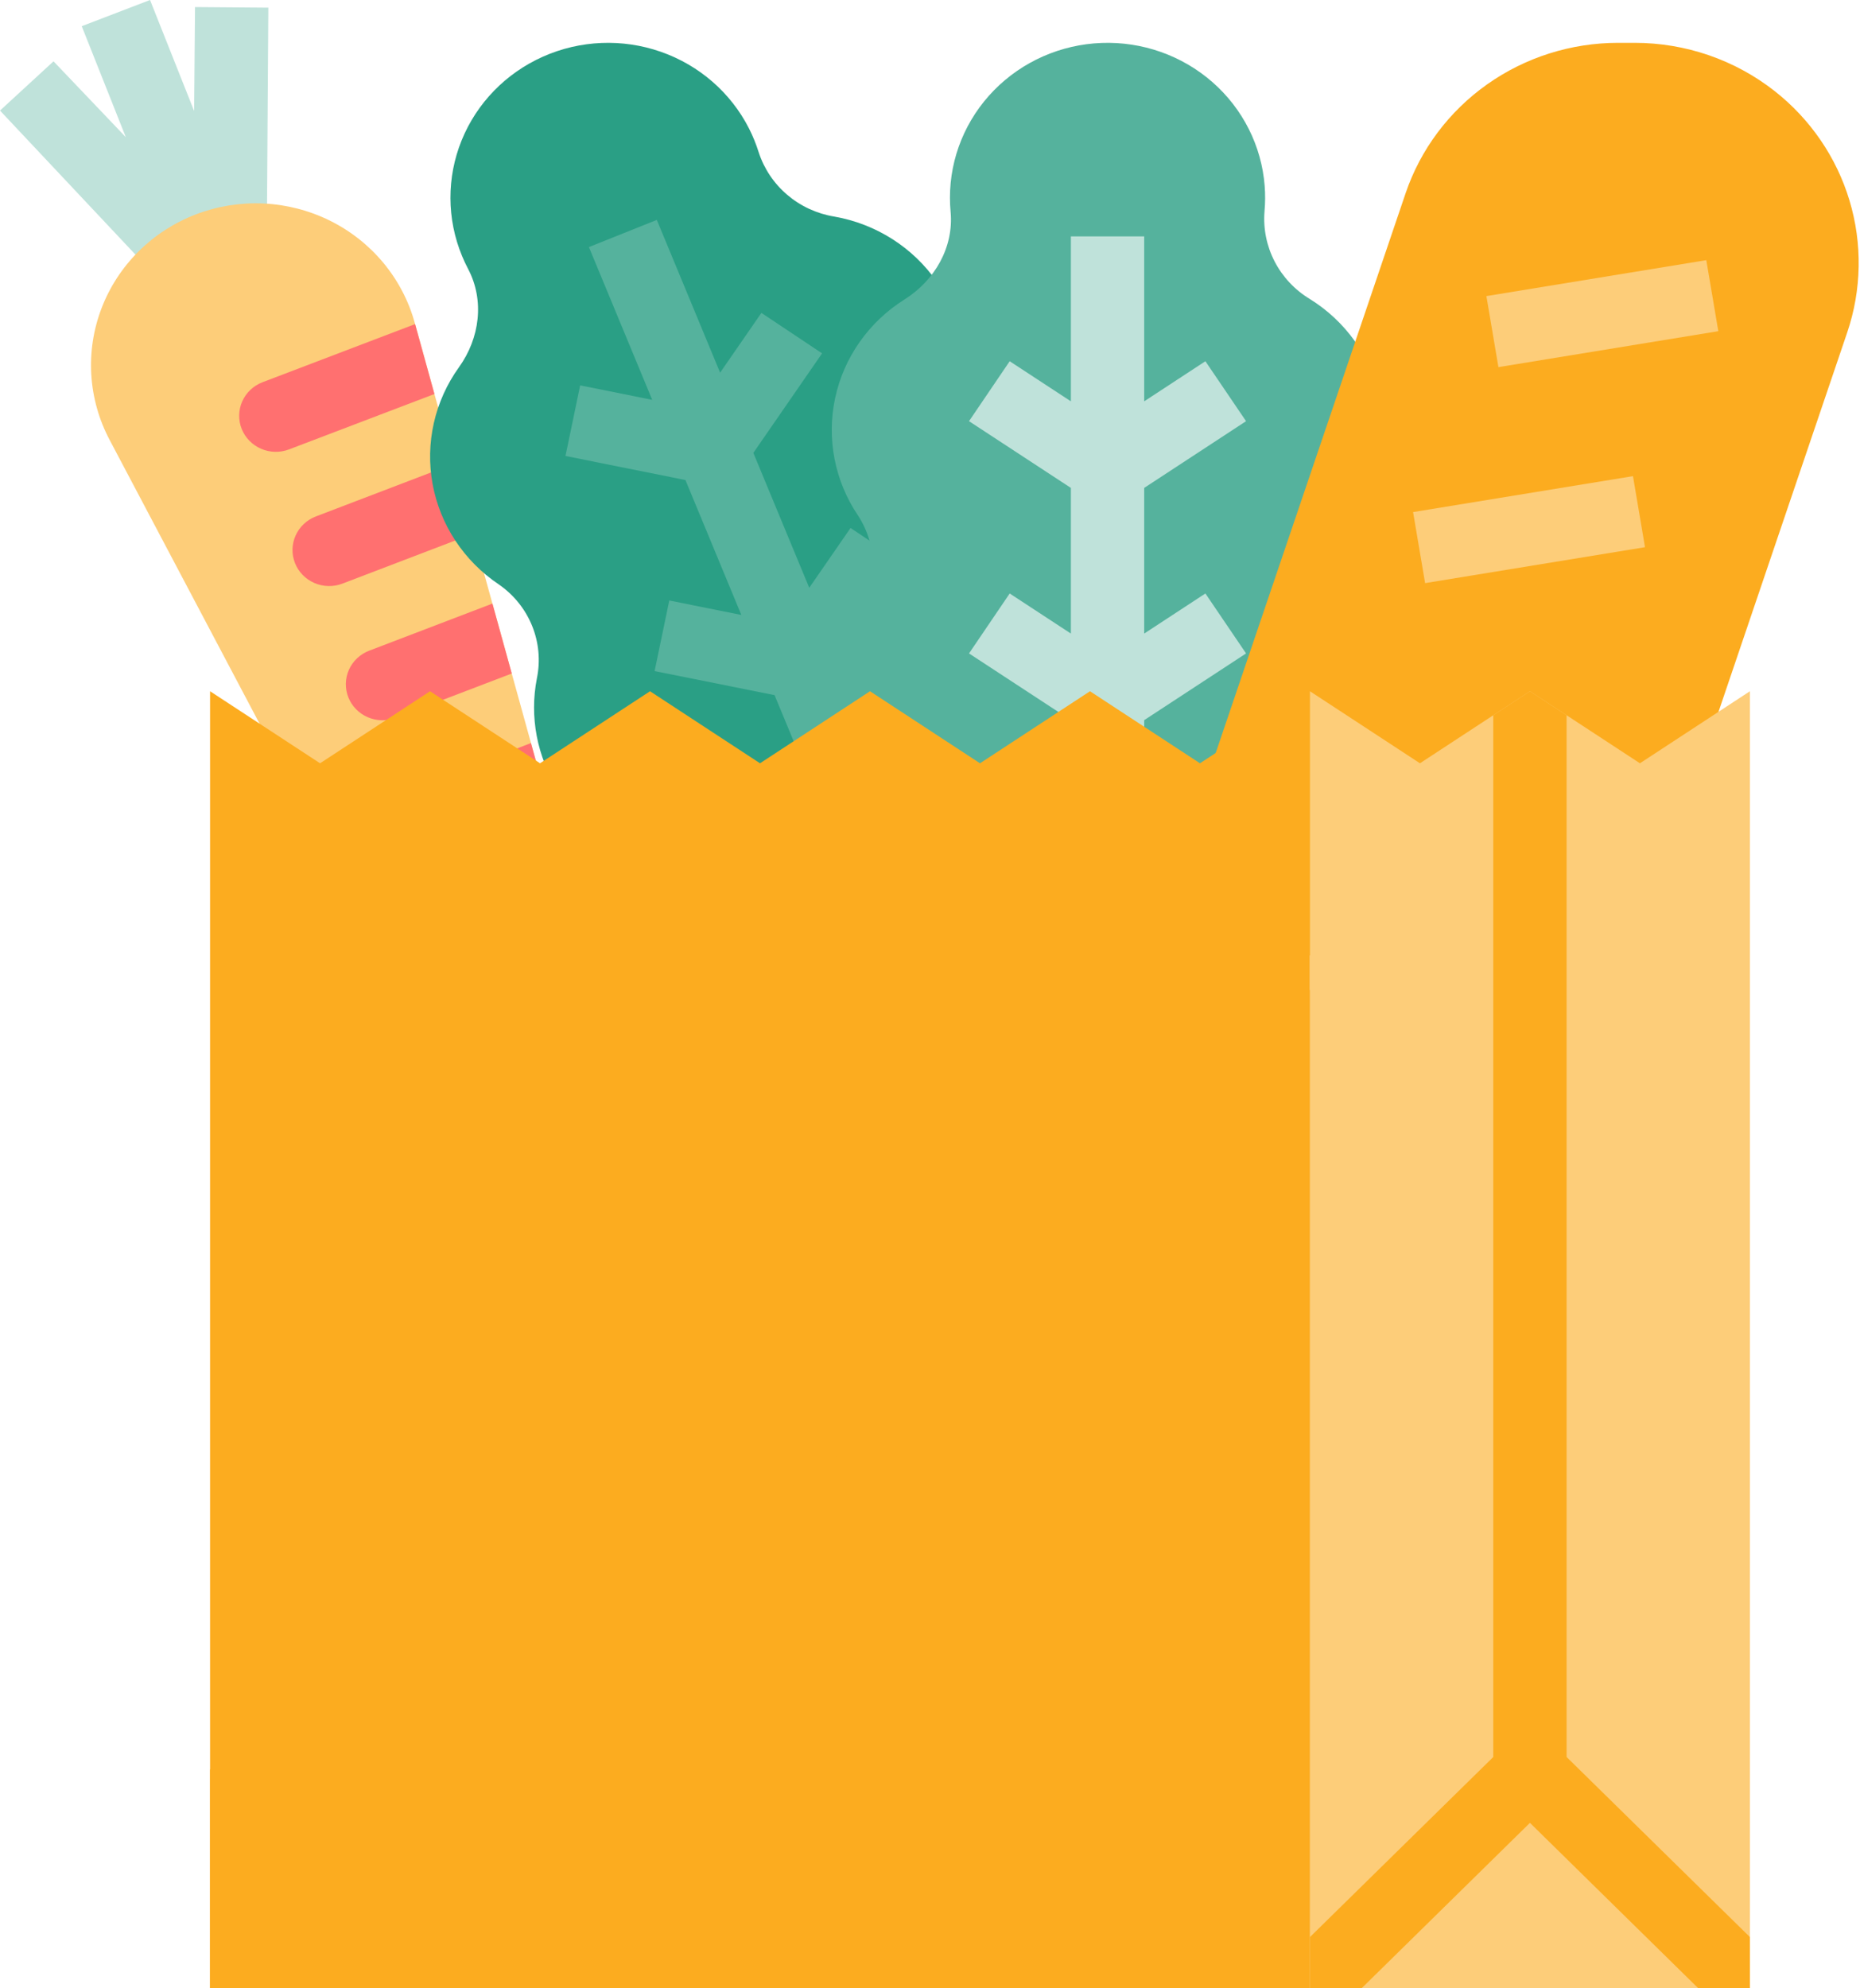<svg width="247" height="264" viewBox="0 0 247 264" fill="none" xmlns="http://www.w3.org/2000/svg">
<path d="M25.898 0.938L25.78 14.738L19.925 0L10.854 3.478L16.709 18.217L7.107 8.143L0 14.683L23.028 39.173L35.416 33.791L35.635 1.017L25.898 0.938Z" fill="#BFE2DA"/>
<path d="M75.578 153.251C73.087 154.206 70.324 154.222 67.821 153.297C65.318 152.373 63.251 150.571 62.018 148.24L14.548 58.399C13.133 55.722 12.308 52.783 12.125 49.772C11.942 46.761 12.406 43.746 13.488 40.923C14.569 38.1 16.243 35.533 18.4 33.387C20.558 31.241 23.151 29.566 26.011 28.47C28.871 27.373 31.933 26.881 35 27.024C38.066 27.167 41.068 27.943 43.809 29.3C46.55 30.658 48.97 32.568 50.911 34.905C52.852 37.242 54.27 39.954 55.074 42.865L55.123 43.038L57.691 52.324L60.253 61.586L62.822 70.872L65.39 80.152L67.958 89.438L70.514 98.676L73.082 107.968L75.712 117.464L78.28 126.738L82.096 140.538C82.795 143.074 82.516 145.774 81.313 148.12C80.11 150.466 78.068 152.293 75.578 153.251Z" fill="#FDCD79"/>
<path d="M57.691 52.324L38.398 59.672C37.195 60.133 35.855 60.105 34.672 59.595C33.49 59.085 32.562 58.134 32.093 56.952C31.625 55.77 31.653 54.453 32.172 53.291C32.691 52.129 33.659 51.218 34.862 50.757L55.122 43.038L57.691 52.324Z" fill="#FF7070"/>
<path d="M62.822 70.872L45.484 77.497C44.28 77.959 42.94 77.932 41.757 77.422C40.574 76.912 39.645 75.962 39.176 74.78C38.706 73.597 38.733 72.28 39.252 71.118C39.771 69.956 40.738 69.043 41.942 68.582L60.254 61.586L62.822 70.872Z" fill="#FF7070"/>
<path d="M67.96 89.438L52.563 95.321C51.967 95.549 51.331 95.66 50.692 95.647C50.053 95.633 49.422 95.496 48.837 95.244C48.251 94.991 47.722 94.628 47.28 94.174C46.837 93.721 46.49 93.186 46.258 92.601C46.026 92.015 45.913 91.391 45.926 90.763C45.94 90.134 46.079 89.515 46.336 88.94C46.593 88.365 46.963 87.845 47.425 87.41C47.887 86.975 48.431 86.634 49.027 86.406L65.392 80.151L67.96 89.438Z" fill="#FF7070"/>
<path d="M73.077 107.966L59.639 113.144C58.436 113.606 57.096 113.579 55.913 113.069C54.73 112.559 53.801 111.609 53.331 110.427C52.862 109.244 52.889 107.927 53.408 106.765C53.927 105.603 54.894 104.69 56.097 104.229L70.509 98.674L73.077 107.966Z" fill="#FF7070"/>
<path d="M78.281 126.735L66.724 130.969C65.52 131.429 64.18 131.402 62.998 130.891C61.815 130.381 60.888 129.43 60.419 128.248C59.95 127.066 59.978 125.749 60.498 124.587C61.017 123.426 61.985 122.514 63.188 122.053L75.713 117.461L78.281 126.735Z" fill="#FF7070"/>
<path d="M132.879 65.451C130.87 64.109 129.304 62.22 128.372 60.016C127.44 57.812 127.183 55.389 127.632 53.044C128.18 50.36 128.177 47.595 127.623 44.913C127.069 42.23 125.976 39.683 124.407 37.421C122.838 35.16 120.825 33.228 118.486 31.741C116.147 30.253 113.53 29.239 110.787 28.759C108.477 28.38 106.317 27.383 104.547 25.877C102.776 24.37 101.462 22.413 100.751 20.221C100.411 19.137 99.982 18.082 99.468 17.066C97.051 12.309 92.852 8.656 87.752 6.876C82.653 5.095 77.05 5.324 72.119 7.516C67.188 9.707 63.313 13.69 61.307 18.628C59.301 23.567 59.32 29.077 61.361 34.002C61.604 34.588 61.871 35.158 62.161 35.71C64.364 39.895 63.716 44.913 60.952 48.762C59.35 50.989 58.215 53.507 57.613 56.169C57.011 58.831 56.954 61.584 57.445 64.268C57.937 66.952 58.966 69.513 60.474 71.802C61.983 74.091 63.939 76.062 66.231 77.602C68.219 78.972 69.758 80.883 70.658 83.099C71.558 85.316 71.779 87.743 71.296 90.082C70.299 95.182 71.303 100.464 74.107 104.866C76.911 109.269 81.307 112.466 86.412 113.814C91.516 115.163 96.951 114.563 101.624 112.135C106.297 109.708 109.862 105.633 111.602 100.729C116.333 103.044 121.781 103.514 126.851 102.044C131.921 100.575 136.237 97.275 138.931 92.807C141.626 88.339 142.5 83.035 141.377 77.96C140.255 72.885 137.219 68.416 132.88 65.45L132.879 65.451Z" fill="#2A9F85"/>
<path d="M128.647 129.18L111.876 88.704L121.005 75.486L112.948 70.115L107.464 78.054L100.041 60.139L109.17 46.922L101.112 41.55L95.628 49.489L87.223 29.203L78.205 32.809L86.61 53.096L77.042 51.176L75.094 60.55L91.023 63.746L98.445 81.661L88.877 79.741L86.928 89.115L102.858 92.311L119.628 132.786L128.647 129.18Z" fill="#55B29D"/>
<path d="M180.322 81.874C178.976 79.887 178.25 77.557 178.233 75.17C178.216 72.784 178.908 70.444 180.224 68.438C181.761 66.155 182.819 63.594 183.335 60.904C183.852 58.214 183.816 55.45 183.231 52.774C182.646 50.098 181.522 47.563 179.927 45.319C178.331 43.075 176.296 41.167 173.94 39.706C171.945 38.499 170.328 36.776 169.266 34.725C168.204 32.674 167.739 30.375 167.921 28.08C168.022 26.95 168.029 25.814 167.943 24.683C167.531 19.381 165.044 14.442 161.004 10.903C156.964 7.364 151.686 5.5 146.278 5.703C140.869 5.906 135.751 8.16 131.998 11.992C128.245 15.823 126.148 20.934 126.149 26.252C126.149 26.885 126.178 27.511 126.235 28.131C126.67 32.822 124.144 37.231 120.106 39.772C117.768 41.241 115.751 43.153 114.172 45.395C112.592 47.638 111.483 50.166 110.908 52.834C110.333 55.502 110.304 58.255 110.822 60.934C111.341 63.613 112.396 66.164 113.928 68.438C115.244 70.444 115.936 72.784 115.919 75.17C115.902 77.557 115.176 79.887 113.83 81.874C110.949 86.228 109.852 91.492 110.76 96.609C111.668 101.725 114.512 106.314 118.723 109.454C122.934 112.594 128.198 114.052 133.457 113.535C138.717 113.017 143.582 110.563 147.076 106.666C150.57 110.561 155.435 113.013 160.694 113.529C165.952 114.045 171.215 112.587 175.424 109.448C179.634 106.309 182.478 101.721 183.387 96.606C184.295 91.492 183.2 86.228 180.322 81.874Z" fill="#55B29D"/>
<path d="M160.071 78.81L151.945 84.133V64.79L165.472 55.93L160.071 47.969L151.945 53.292V31.389H142.207V53.292L134.082 47.969L128.681 55.93L142.207 64.79V84.133L134.082 78.81L128.681 86.771L142.207 95.63V139.332H151.945V95.63L165.472 86.771L160.071 78.81Z" fill="#BFE2DA"/>
<path d="M212.909 139.627L154.484 120.493L186.654 25.672C188.628 19.852 192.416 14.791 197.481 11.205C202.545 7.618 208.63 5.688 214.873 5.688H217.081C223.835 5.688 230.388 7.947 235.663 12.092C240.414 15.827 243.885 20.903 245.608 26.636C247.331 32.369 247.224 38.483 245.3 44.154L212.909 139.627Z" fill="#FCAC1F"/>
<path d="M197.387 39.319L226.588 34.547L228.185 43.98L198.984 48.752L197.387 39.319Z" fill="#FDCD79"/>
<path d="M187.651 68.001L216.852 63.229L218.449 72.662L189.248 77.434L187.651 68.001Z" fill="#FDCD79"/>
<path d="M173.958 91.792V263.999H27.896V91.792L42.502 101.359L57.108 91.792L71.714 101.359L86.321 91.792L100.927 101.359L115.533 91.792L130.139 101.359L144.745 91.792L159.351 101.359L173.958 91.792Z" fill="#FCAC1F"/>
<path d="M173.958 131.422V263.997H27.896V234.979C81.531 217.31 134.661 185.045 173.958 131.422Z" fill="#FCAC1F"/>
<path d="M232.381 91.792V263.999H173.956V91.792L188.563 101.359L198.3 94.98L203.169 91.792L208.037 94.98L217.775 101.359L232.381 91.792Z" fill="#FDCD79"/>
<path d="M232.381 257.231V263.999H225.492L203.169 242.061L180.846 263.999H173.956V257.231L198.3 233.319V94.98L203.169 91.792L208.037 94.98V233.319L232.381 257.231Z" fill="#FCAC1F"/>
</svg>
